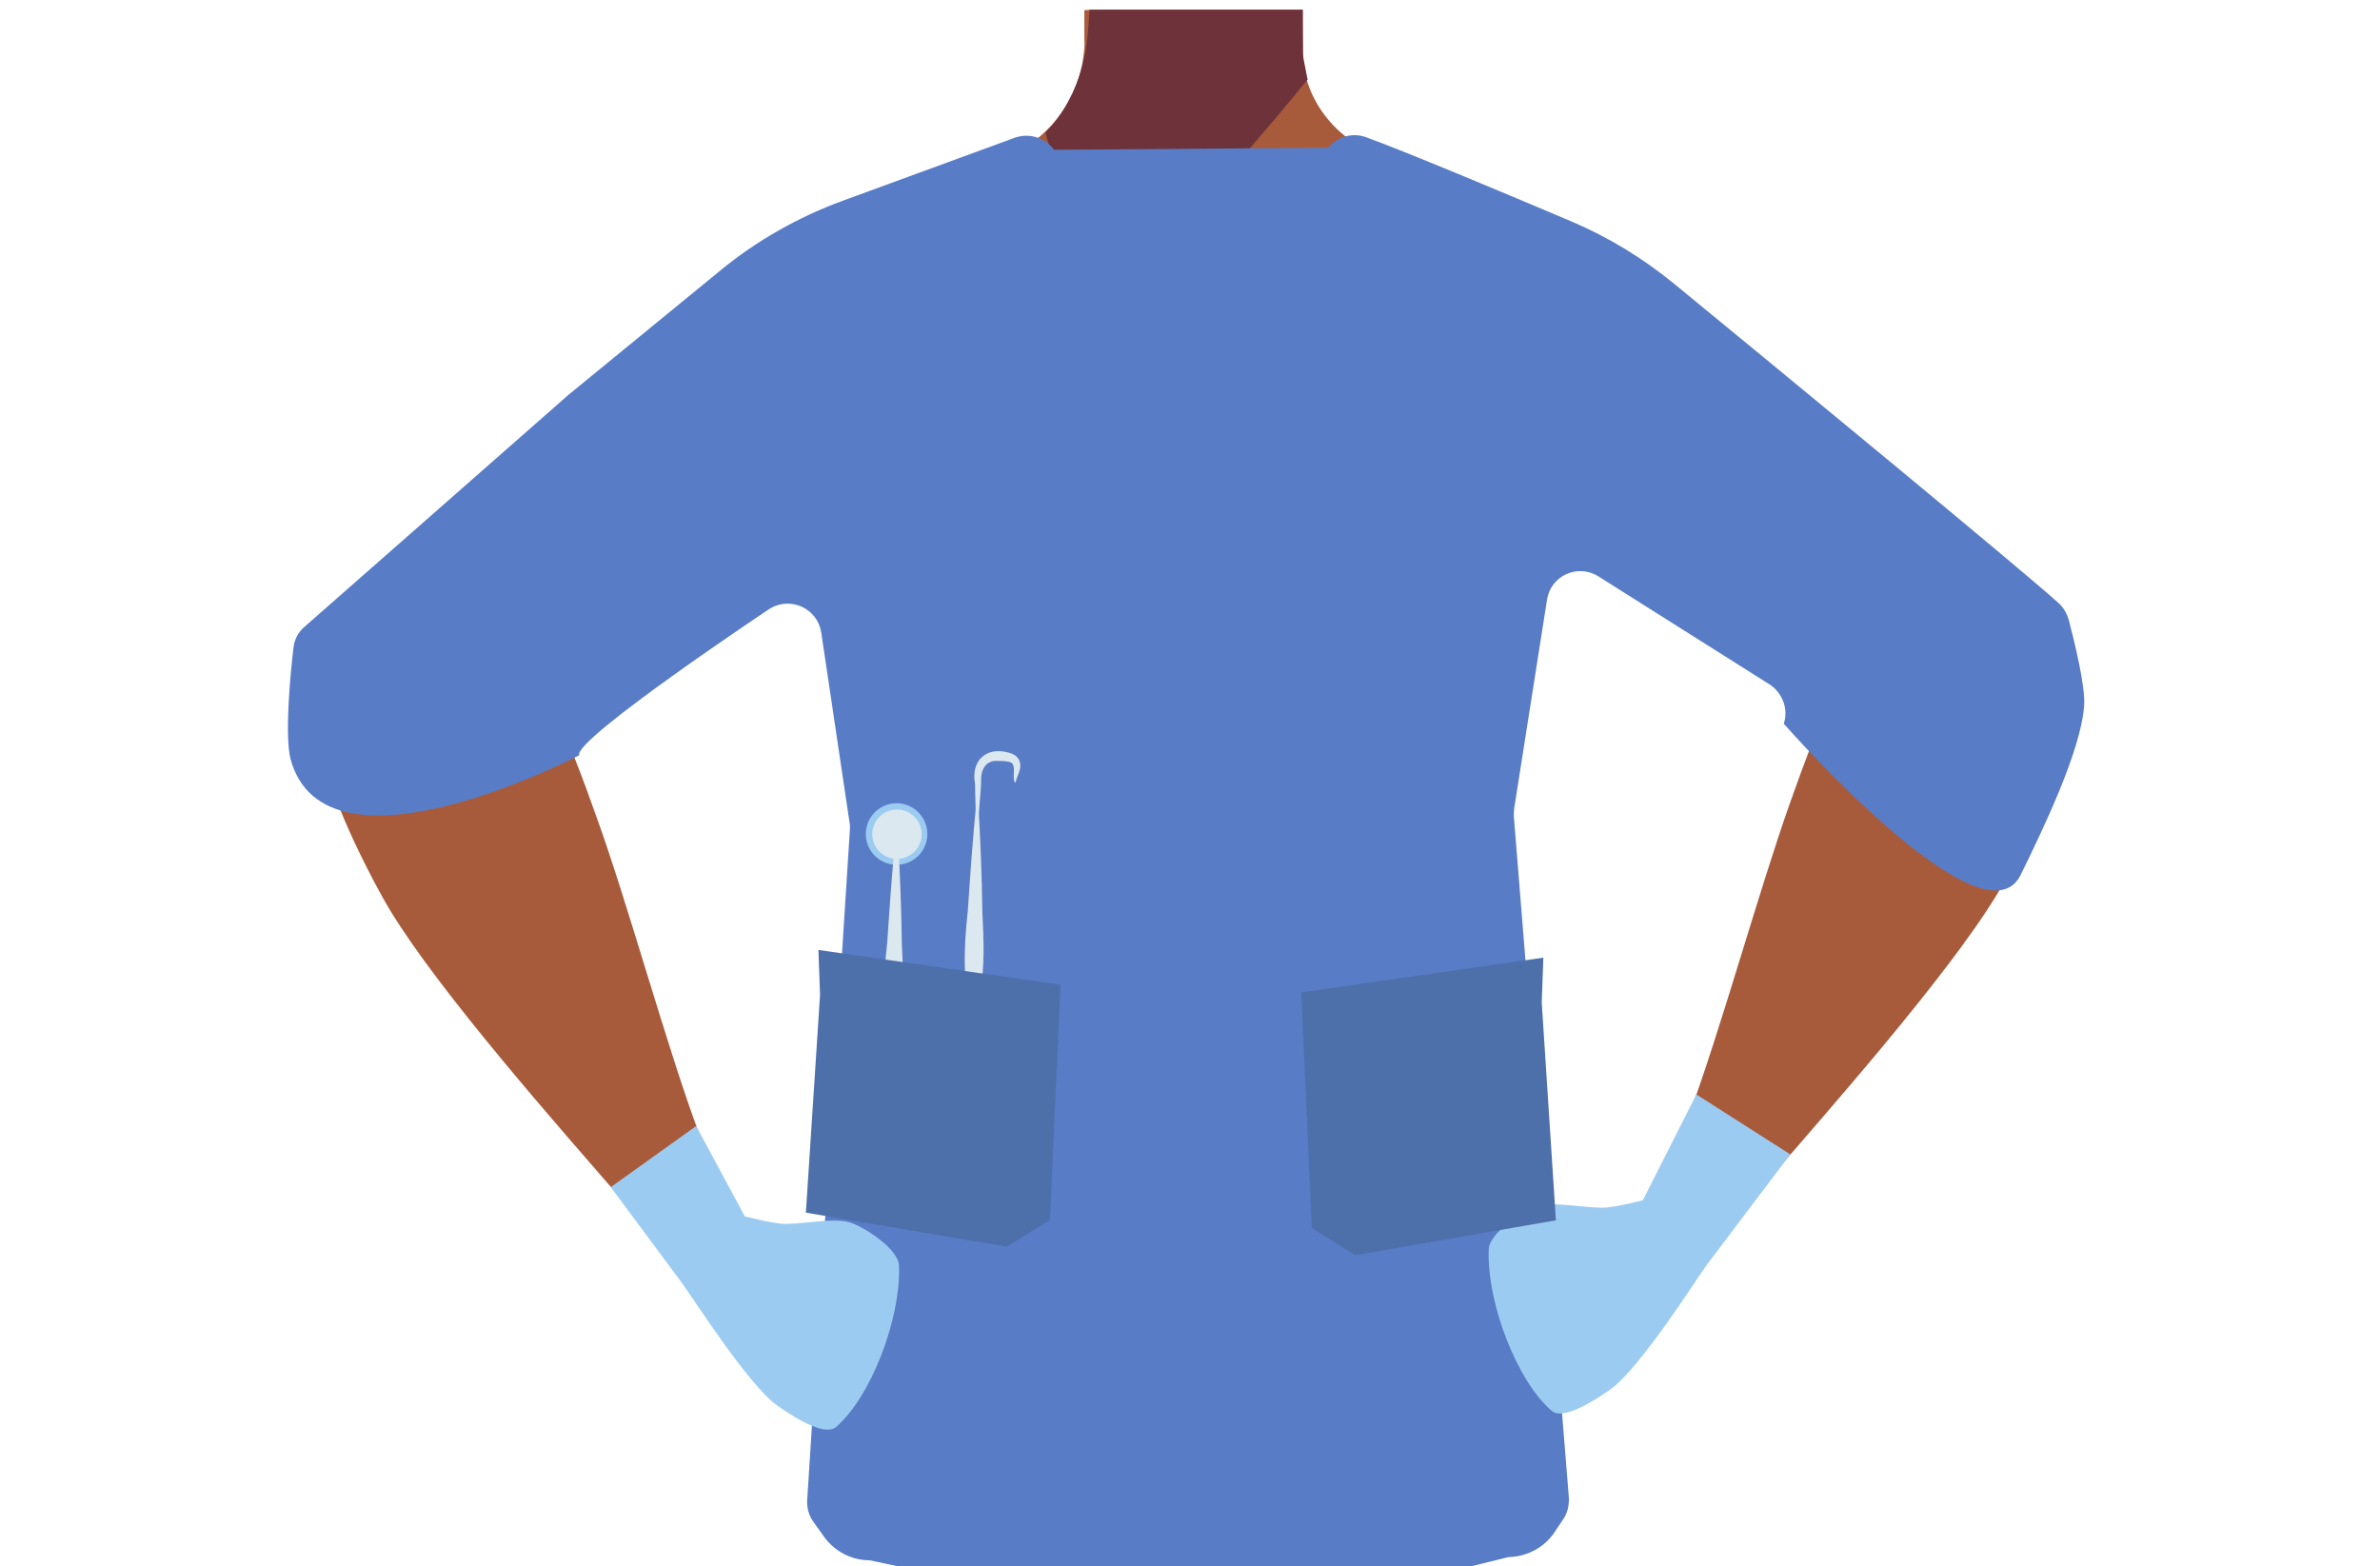 <?xml version="1.0" encoding="utf-8"?>
<!-- Generator: Adobe Illustrator 26.0.2, SVG Export Plug-In . SVG Version: 6.00 Build 0)  -->
<svg version="1.1" id="Calque_1" xmlns="http://www.w3.org/2000/svg" xmlns:xlink="http://www.w3.org/1999/xlink" x="0px" y="0px"
	 viewBox="0 0 588 387" style="enable-background:new 0 0 588 387;" xml:space="preserve">
<style type="text/css">
	.st0{fill:#A85B3B;}
	.st1{fill:#6D323A;}
	.st2{fill:none;stroke:#000000;stroke-width:3;stroke-miterlimit:10;}
	.st3{fill:#587CC6;}
	.st4{fill:#9CCBF2;}
	.st5{fill:#A85D3D;}
	.st6{fill:#DCE8EF;}
	.st7{fill:#4D6FAA;}
</style>
<g>
	<path d="M129.3,330.9h0.1H129.3z"/>
	<polygon points="129.4,330.9 129.5,330.9 129.5,330.9 	"/>
	<path d="M129.3,330.9h0.1H129.3z"/>
	<polygon points="129.4,330.9 129.5,330.9 129.5,330.9 	"/>
	<path class="st0" d="M414.9,95.2c-0.6,38.4-26.2,33.2-36.9,42.3c-12.6,10.8-8.3,50-17.2,64c-2.5,3.8-11.4,10.1-15.8,9.1
		c-12.5-2.9-24-30.7-34.8-37.7c-6.3-4.1-23.6-3.6-30.2,0c-11.2,6.2-22.3,34.9-34.8,37.7c-4.4,1-13.4-5.2-15.8-9.1
		c-8.9-14-4.6-53.2-17.2-64c-10.6-9.1-36.2-3.9-36.9-42.3c-0.4-26.6,35-37.3,35-37.3L250.4,38c9.5-4.7,16-13.8,17.3-24.3
		c0.2-1.4,0.3-2.8,0.2-4.2v-7h53.6V-1v3.5l0.1,6.1v3.2c0,0.3,0,0.7,0,1l0,0c0,0.6,0.1,1.3,0.2,1.9c0.2,1.5,0.5,3.1,0.9,4.6
		c2.2,7.7,7.6,14,14.7,17.6L377.9,57c1,0.5,2.1,1,3.2,1.3C388.1,60.8,415.3,71.9,414.9,95.2z"/>
	<polygon class="st0" points="322.6,50.4 295.1,82.9 280.2,65.2 267.9,50.4 268.6,8.8 268.7,2.5 321.7,2.5 321.8,8.6 321.9,12.8 
		321.9,12.8 321.9,14.1 322,20.9 	"/>
	<path class="st1" d="M323.1,19.6l-1,1.2c-5.1,6.3-28.8,35.1-41.8,44.3c-3.2,2.3-5.7,3.4-7.2,2.7c-6.8-3.3-14.8-35.1-14.8-35.1
		c0.6-0.6,1.3-1.3,1.8-1.9c3.9-4.8,6.5-10.5,7.8-16.6c0-0.2,0.1-0.4,0.1-0.6c0.3-1.4,0.5-3,0.7-4.8s0.3-4.1,0.5-6.4h52.7v10.9
		l0.1,0.8l0.1,0.7l0.9,4.6L323.1,19.6z"/>
	<path class="st2" d="M357.1,102c11.9,25,40.9,38.8,40.9,38.8s53,32.8,70.4,44c8.2,5.3,25.2,16.6,39-3.6l0,0
		c11.3-16.6-2.8-30.4-10.2-36.2c-15-11.8-47.9-32.6-60.5-46.7c-9.4-10.5-19.8-30.3-43.1-36.2c0,0-18.6-6.9-31.8,8.2l-0.5,0.6
		C353.9,79.4,352.2,91.7,357.1,102z"/>
	<path class="st0" d="M493.3,147.1c-18.5-7.2-32.7,11.8-37.4,19s-10.7,23.9-13.6,32.1c-7.5,21-17.5,57.3-25.2,77.8
		c-5,13.5-8.1,20.4-0.3,25.9c7,5,16.1-5.8,19.7-9.9c14.8-17.2,44.3-50.4,56.8-70.9c5.1-8.4,14-26.4,16.1-36
		C515.3,158.2,498.8,149.2,493.3,147.1z"/>
	<path class="st0" d="M96.5,151.1c18.6-7.2,32.7,11.8,37.4,19s10.7,23.9,13.6,32.1c7.6,21,17.5,57.3,25.2,77.8
		c5,13.5,8.1,20.4,0.3,25.9c-7,5-16.1-5.8-19.7-9.9c-14.9-17.2-44.3-50.4-56.8-70.9c-5.1-8.4-14-26.4-16.1-36
		C74.4,162.2,91.1,153.2,96.5,151.1z"/>
	<path class="st2" d="M232.8,106c-11.9,25-40.9,38.8-40.9,38.8s-52.9,32.8-70.4,44c-8.2,5.3-25.2,16.6-38.9-3.6l0,0
		c-11.3-16.6,2.8-30.4,10.2-36.2c15-11.8,47.9-32.6,60.5-46.7c9.4-10.5,19.8-30.3,43.1-36.2c0,0,18.6-6.9,31.8,8.2l0.5,0.6
		C236.1,83.5,237.7,95.7,232.8,106L232.8,106z"/>
	<path class="st3" d="M328.2,36.5c2.2-2.8,6-3.8,9.3-2.6c9.4,3.4,34.7,14,50.7,20.8c9.2,3.9,17.7,9.1,25.4,15.4
		c25.6,21,85.6,70.4,95,78.9c1.2,1.1,2,2.5,2.5,4.1c1.3,5,4.2,16.6,3.8,21.3c-0.8,11.1-10.2,30.6-15.7,41.8
		c-9.3,18.7-58.5-37.4-58.5-37.4c1.2-3.6-0.3-7.6-3.5-9.7l-42.3-26.7c-5.1-3.2-11.8-0.2-12.7,5.8l-8.1,51.5
		c-0.1,0.6-0.1,1.3-0.1,1.9L387.6,370c0.1,1.8-0.3,3.7-1.3,5.2l-2.2,3.3c-2.5,3.8-6.8,6.1-11.4,6.2l-48.4,11.9
		c-17.5,4.3-35.7,4.6-53.3,0.8l-56.1-11.9c-4.5,0-8.7-2.2-11.3-5.8l-2.7-3.8c-1-1.4-1.5-3.1-1.5-4.9l10.6-166.4c0-0.4,0-0.9-0.1-1.3
		l-7-47c-0.9-5.9-7.4-9-12.6-6c0,0-48.8,32.5-47.2,36.3c0,0-62.6,32.8-71.3,1c-1.5-5.7-0.1-20.9,0.7-27.5c0.2-2.1,1.2-4,2.8-5.3
		l65.2-57.3l37.5-30.7c9-7.4,19.3-13.2,30.2-17.2L250.8,34c3.5-1.2,7.4,0,9.6,3L328.2,36.5z"/>
	<path class="st4" d="M420.5,300.2c2.5,2.9,4.3,8.5-0.8,15.1c0,0-14.5,22.6-21.6,27.8c-3.2,2.3-11.7,8-14.7,5.5
		c-8.5-7.2-16.1-26.6-15.6-39.9c0.1-4,8.1-9.3,11.9-10.6c4.1-1.5,13.2,0.7,17.6,0.2c2.4-0.3,4.7-0.8,7.1-1.4
		C410,295.4,417.1,296.3,420.5,300.2z"/>
	<polygon class="st4" points="419.1,270.4 405.9,296.5 411,308.4 416.6,319.8 421.3,313 442.3,285.2 	"/>
	<path class="st4" d="M169.4,304.2c-2.5,2.9-4.3,8.5,0.8,15.1c0,0,14.5,22.6,21.6,27.8c3.2,2.3,11.7,8,14.7,5.5
		c8.5-7.2,16.1-26.6,15.6-39.9c-0.1-4-8.1-9.3-11.9-10.6c-4.1-1.5-13.2,0.7-17.5,0.2c-2.4-0.3-4.7-0.8-7.1-1.4
		C179.9,299.4,172.8,300.3,169.4,304.2z"/>
	<polygon class="st4" points="172,278.2 184,300.5 178.8,312.4 173.2,323.8 168.5,317 150.9,293.3 	"/>
	<polygon class="st5" points="321.7,2.5 321.7,2.3 321.7,-1 	"/>
	<g>
		
			<ellipse transform="matrix(0.16 -0.987 0.987 0.16 -17.367 391.8)" class="st4" cx="221.6" cy="206.1" rx="7.6" ry="7.6"/>
		<circle class="st6" cx="221.6" cy="206.1" r="6.1"/>
		<g>
			<path class="st6" d="M221.8,206.1c0.5,8.9,0.9,17.9,1,26.8c0.3,6.7,0.7,13.3-0.6,20c-0.3,2.3-0.8,4.4-1.5,6.7h-0.5
				c-2.3-8.8-2-17.9-1-26.8c0.6-8.9,1.2-17.7,2.1-26.7C221.3,206.1,221.8,206.1,221.8,206.1L221.8,206.1z"/>
		</g>
		<g>
			<path class="st6" d="M241.7,198.4c0.5,8.9,0.9,17.9,1,26.8c0.3,6.7,0.7,13.3-0.6,20c-0.3,2.3-0.8,4.4-1.5,6.7h-0.5
				c-2.3-8.8-2-17.9-1-26.8c0.6-8.9,1.2-17.7,2.1-26.7C241.2,198.4,241.7,198.4,241.7,198.4L241.7,198.4z"/>
		</g>
		<polygon class="st7" points="202.6,245.8 199.1,299.6 248.7,308 259.4,301.4 262,243.3 202.2,234.7 		"/>
		<g>
			<path class="st6" d="M241.2,204.4c-0.1-3.4-0.3-7.9-0.3-10.7c-1.1-5.8,2.8-9.4,8.5-7.7c2.5,0.7,3.2,2.7,2.3,5
				c-0.3,0.8-0.6,1.5-0.8,2.3h-0.2c-0.6-1.4,0.2-3.4-0.5-4.5c-0.3-0.7-2.1-0.8-3.5-0.8c-3.4-0.3-4.5,2.5-4.3,5.4
				c-0.2,3.6-0.6,7.3-0.8,11C241.5,204.4,241.2,204.4,241.2,204.4L241.2,204.4z"/>
		</g>
	</g>
	<polygon class="st7" points="380.9,247.7 384.4,301.5 334.8,310.1 324.1,303.4 321.5,245.2 381.3,236.6 	"/>
</g>
</svg>
